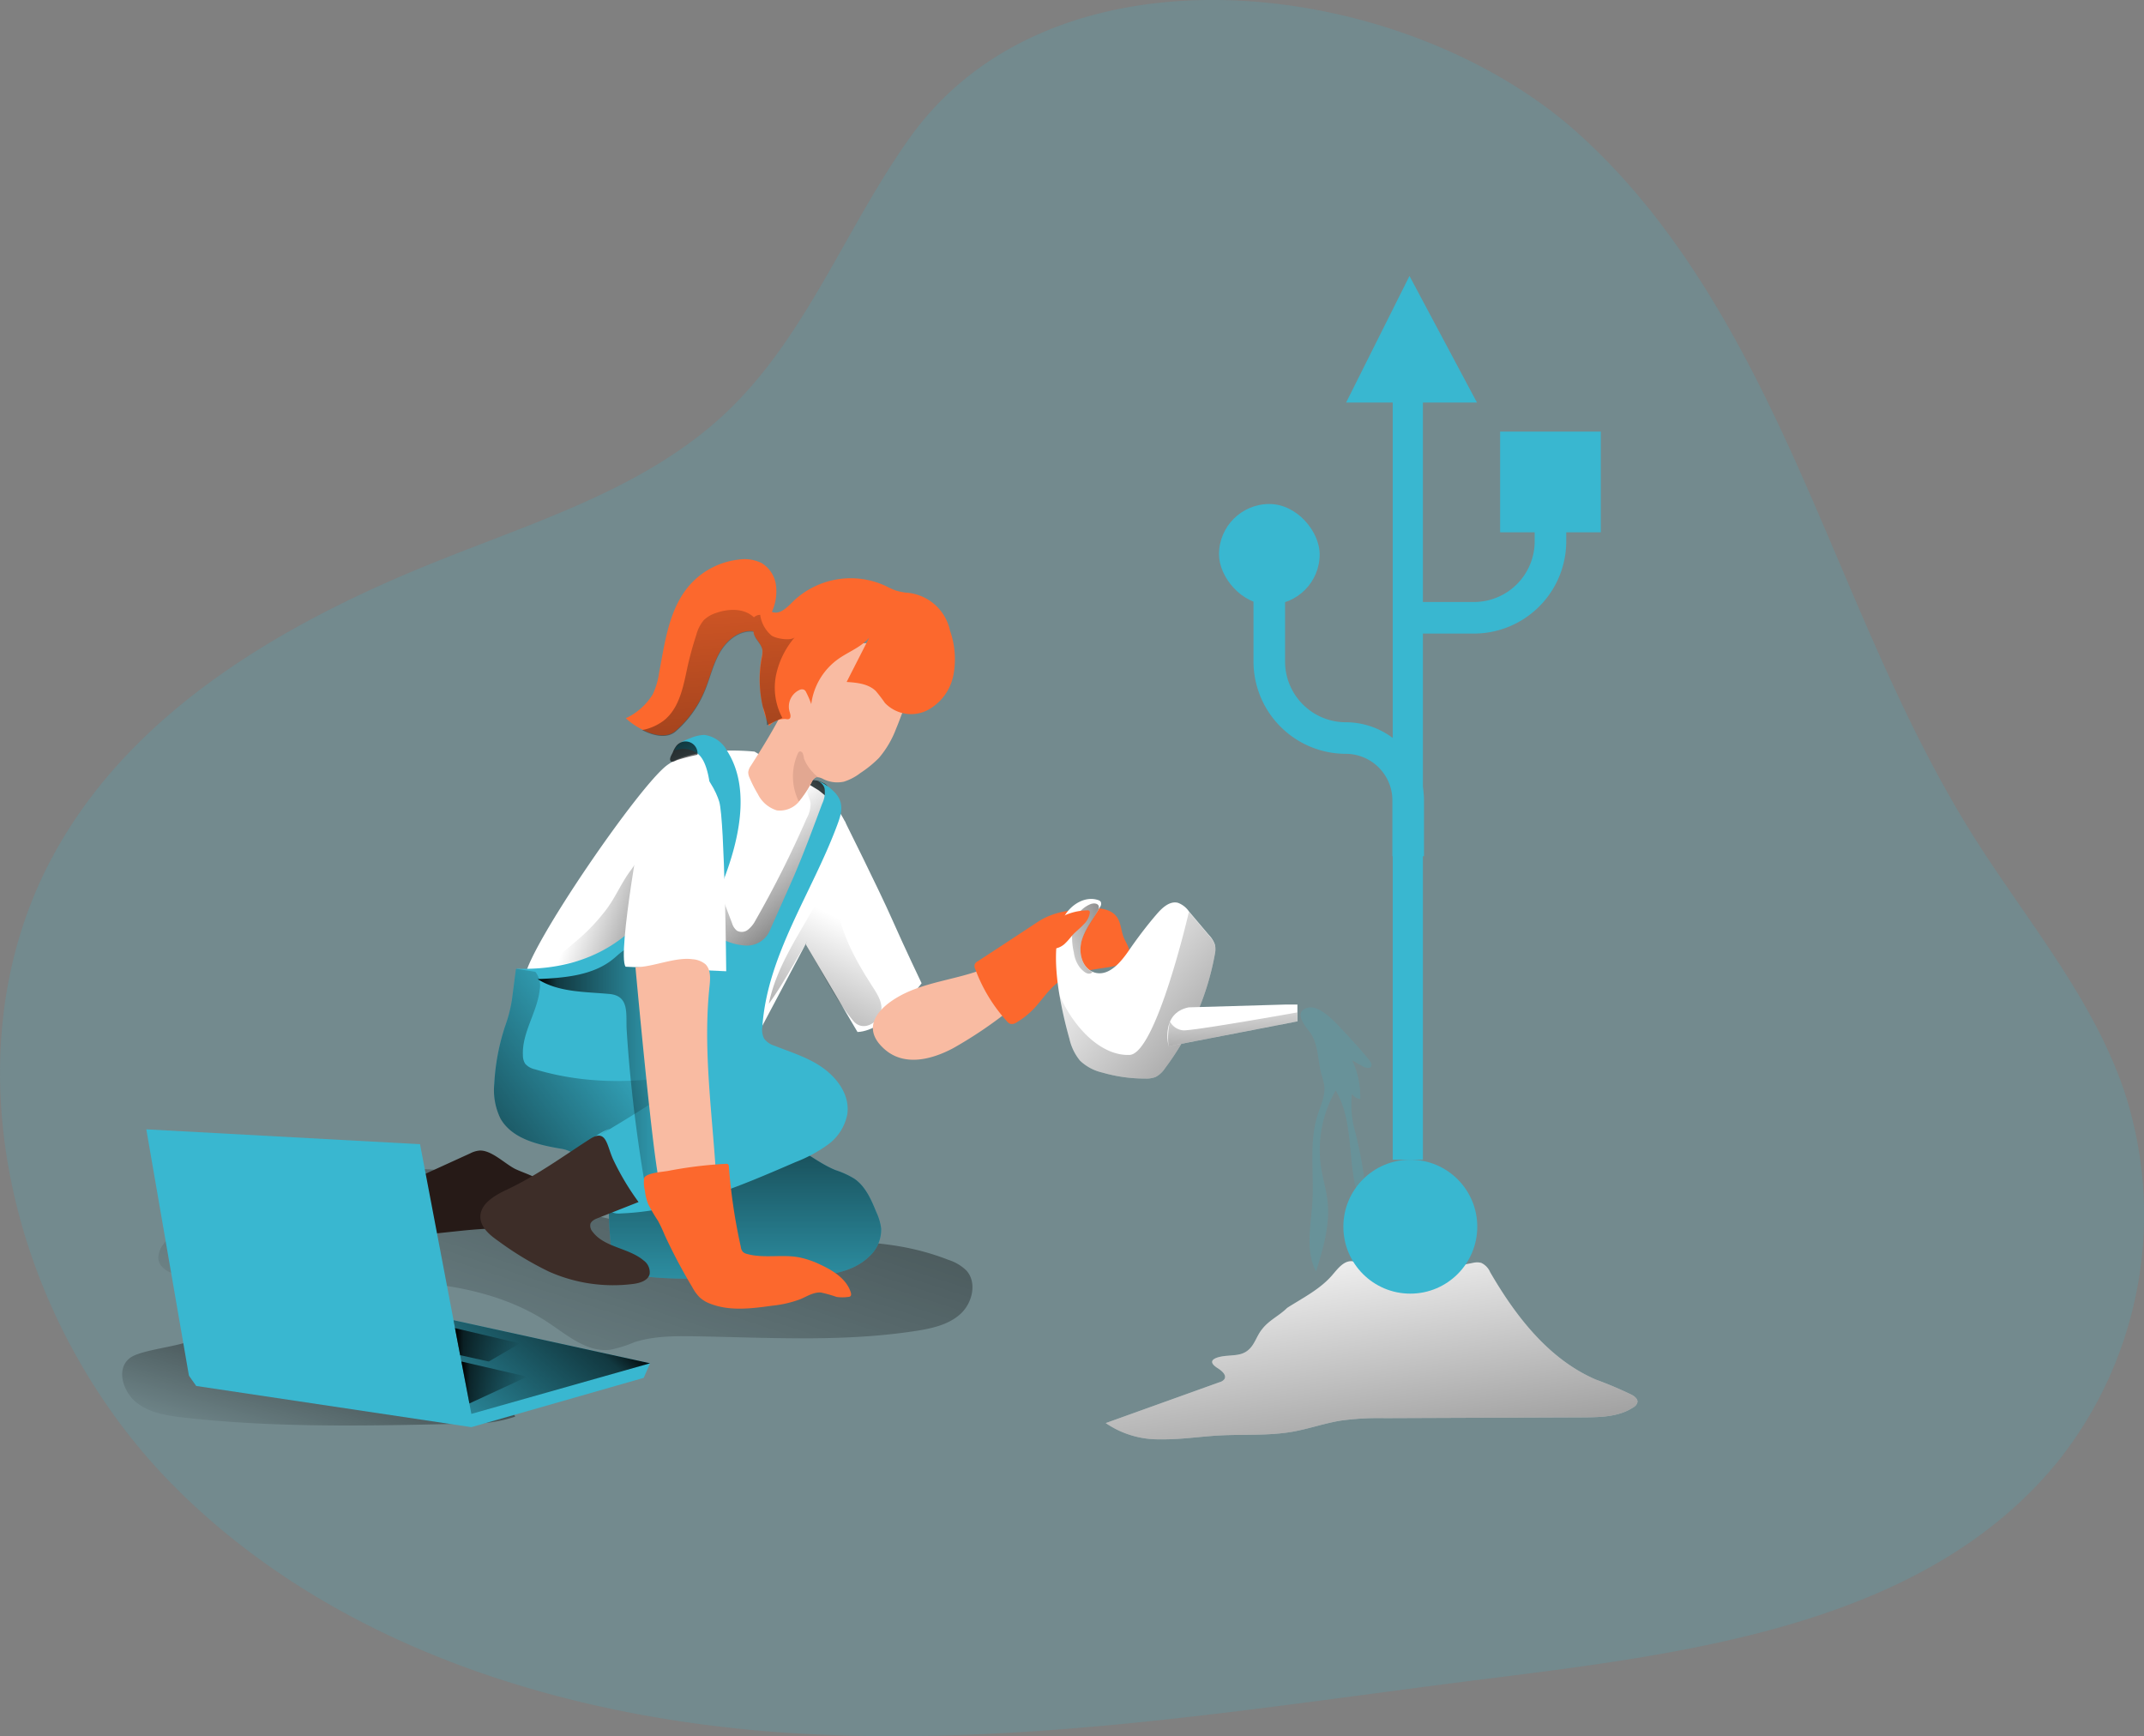 <svg id="Layer_1" data-name="Layer 1" xmlns="http://www.w3.org/2000/svg" xmlns:xlink="http://www.w3.org/1999/xlink" viewBox="0 0 359.29 290.92"><rect x="0" y="0" width="359.29" height="290.92" fill="#808080" stroke="none"/><defs><linearGradient id="linear-gradient" x1="66.26" y1="216.74" x2="55.84" y2="252.5" gradientUnits="userSpaceOnUse"><stop offset="0.01"/><stop offset="0.13" stop-opacity="0.69"/><stop offset="1" stop-opacity="0"/></linearGradient><linearGradient id="linear-gradient-2" x1="243.63" y1="294.42" x2="231.24" y2="210.51" xlink:href="#linear-gradient"/><linearGradient id="linear-gradient-3" x1="131.54" y1="126.46" x2="91" y2="249.78" xlink:href="#linear-gradient"/><linearGradient id="linear-gradient-4" x1="145.64" y1="135.87" x2="138.6" y2="143.33" xlink:href="#linear-gradient"/><linearGradient id="linear-gradient-5" x1="131" y1="184.06" x2="131" y2="235.02" xlink:href="#linear-gradient"/><linearGradient id="linear-gradient-6" x1="146.48" y1="168.74" x2="128.88" y2="148.05" xlink:href="#linear-gradient"/><linearGradient id="linear-gradient-7" x1="125.83" y1="165.76" x2="103.21" y2="157.59" xlink:href="#linear-gradient"/><linearGradient id="linear-gradient-8" x1="75.14" y1="201.63" x2="111.74" y2="174.32" xlink:href="#linear-gradient"/><linearGradient id="linear-gradient-9" x1="96.24" y1="186.62" x2="121.37" y2="186.62" xlink:href="#linear-gradient"/><linearGradient id="linear-gradient-10" x1="129.45" y1="204.39" x2="150.28" y2="161.78" xlink:href="#linear-gradient"/><linearGradient id="linear-gradient-11" x1="118.85" y1="128.43" x2="127.09" y2="147.79" xlink:href="#linear-gradient"/><linearGradient id="linear-gradient-12" x1="130.7" y1="187.63" x2="124.32" y2="83.83" xlink:href="#linear-gradient"/><linearGradient id="linear-gradient-13" x1="237.37" y1="207.22" x2="185.56" y2="162.17" xlink:href="#linear-gradient"/><linearGradient id="linear-gradient-14" x1="202.05" y1="158.67" x2="179.91" y2="166.83" xlink:href="#linear-gradient"/><linearGradient id="linear-gradient-15" x1="213.94" y1="195.85" x2="212.25" y2="171.07" xlink:href="#linear-gradient"/><linearGradient id="linear-gradient-16" x1="98.32" y1="217.83" x2="71.47" y2="249.92" xlink:href="#linear-gradient"/><linearGradient id="linear-gradient-17" x1="77.32" y1="231.65" x2="88.34" y2="231.65" xlink:href="#linear-gradient"/><linearGradient id="linear-gradient-18" x1="76.25" y1="225.34" x2="87.12" y2="225.34" xlink:href="#linear-gradient"/></defs><title>11</title><path d="M158.59,29.35c-10.7,15-17.27,33.2-30.66,45.91-13.09,12.43-31,18-47.76,24.69-25.64,10.17-51.28,24.8-64.7,48.9C-3.3,182.52,7.94,227.43,35,254.89s66.56,39.57,105.05,41.79,76.86-4.36,115.12-9.15c34.89-4.37,73.87-9.25,96-36.61a66.36,66.36,0,0,0,10.92-62.08c-5.42-15.77-16.59-28.77-25.45-42.9-12-19.19-19.86-40.64-29.09-61.32s-20.26-41.17-37.14-56.27C241.61,2.62,183.12-5.12,158.59,29.35Z" transform="translate(-6.17 -6.21)" fill="#39b7d0" opacity="0.18" style="isolation:isolate"/><path d="M29.06,241.23c2.22,1.76,5.17,2.2,8,2.52,15.7,1.76,31.56,1.37,47.35,1a23.2,23.2,0,0,0,8.09-1.17c-.49-1.22-1.89-1.76-3.14-2.17q-14.06-4.62-28.18-9C53.38,229.94,45.6,228,37.74,231c-2.41.93-8.09,1.46-9.78,2.74C25.51,235.6,26.83,239.47,29.06,241.23Z" transform="translate(-6.17 -6.21)" fill="url(#linear-gradient)"/><polygon points="108.94 228.43 107.87 230.87 78.99 239.13 32.88 232.23 31.66 230.5 108.94 228.43" fill="#39b7d0"/><path d="M221.87,225.36c2.63-1.68,5.5-3.11,7.54-5.47.93-1.08,1.94-2.47,3.36-2.35a4.41,4.41,0,0,1,1.44.5c5.79,2.65,12.52,1,18.78-.22a2.81,2.81,0,0,1,1.41,0,3,3,0,0,1,1.48,1.54c4.29,7.41,9.84,14.6,17.69,18a65.2,65.2,0,0,1,6.08,2.58c.47.27,1,.69.92,1.22a1.34,1.34,0,0,1-.69.86c-2.41,1.6-5.48,1.66-8.37,1.68l-33.31.13a46.77,46.77,0,0,0-7.39.42c-2.71.45-5.32,1.37-8,1.85-4.07.72-8.25.41-12.38.64-3.25.18-6.49.7-9.75.64a15.66,15.66,0,0,1-9.21-2.72l19.07-6.85a1.45,1.45,0,0,0,.83-.54c.39-.69-.48-1.39-1.15-1.82-2.38-1.51.47-2,1.68-2.07,1.52-.14,2.69-.11,3.76-1.25.82-.86,1.21-2.24,2-3.19C218.83,227.41,220.55,226.68,221.87,225.36Z" transform="translate(-6.17 -6.21)" fill="#fff"/><path d="M221.87,225.36c2.63-1.68,5.5-3.11,7.54-5.47.93-1.08,1.94-2.47,3.36-2.35a4.41,4.41,0,0,1,1.44.5c5.79,2.65,12.52,1,18.78-.22a2.81,2.81,0,0,1,1.41,0,3,3,0,0,1,1.48,1.54c4.29,7.41,9.84,14.6,17.69,18a65.2,65.2,0,0,1,6.08,2.58c.47.27,1,.69.92,1.22a1.34,1.34,0,0,1-.69.86c-2.41,1.6-5.48,1.66-8.37,1.68l-33.31.13a46.77,46.77,0,0,0-7.39.42c-2.71.45-5.32,1.37-8,1.85-4.07.72-8.25.41-12.38.64-3.25.18-6.49.7-9.75.64a15.66,15.66,0,0,1-9.21-2.72l19.07-6.85a1.45,1.45,0,0,0,.83-.54c.39-.69-.48-1.39-1.15-1.82-2.38-1.51.47-2,1.68-2.07,1.52-.14,2.69-.11,3.76-1.25.82-.86,1.21-2.24,2-3.19C218.83,227.41,220.55,226.68,221.87,225.36Z" transform="translate(-6.17 -6.21)" fill="url(#linear-gradient-2)"/><path d="M165.13,217.32a7.56,7.56,0,0,1,3,1.79c1.8,2,1,5.44-1,7.26s-4.81,2.44-7.49,2.85c-12.2,1.89-24.63,1.11-37,.9-3.43-.05-6.93-.06-10.19,1a20.86,20.86,0,0,1-4,1.25c-3.81.49-7.11-2.35-10.3-4.48-8.67-5.78-19.56-7.07-30-7.1s-20.93,1-31.21-.71c-1.87-.32-4.15-1.19-4.25-3.09a3.9,3.9,0,0,1,.9-2.34c3.09-4.36,8.26-6.81,13.46-8s10.58-1.47,15.84-2.4c4.63-.81,9.22-2.18,13.92-2.14,5.94,0,11.59,2.34,17.21,4.25a148.15,148.15,0,0,0,37.85,7.59C143.68,214.72,153.78,212.88,165.13,217.32Z" transform="translate(-6.17 -6.21)" fill="url(#linear-gradient-3)"/><path d="M144.68,139.78a2.24,2.24,0,0,0,.32-1.15,1.25,1.25,0,0,0-.21-.76,1.73,1.73,0,0,0-.77-.52,3.47,3.47,0,0,0-1.69-.42c-.44,0-1,.35-.65.82a6.81,6.81,0,0,0,1.47.94A18.41,18.41,0,0,1,144.68,139.78Z" transform="translate(-6.17 -6.21)" fill="url(#linear-gradient-4)"/><path d="M86.49,199a4.19,4.19,0,0,0-1.53.47l-18.68,8.52a2.73,2.73,0,0,0-1.55,1.24,2.21,2.21,0,0,0,1,2.4,8.71,8.71,0,0,0,4.6,1.47c8.29.77,16.72-2.18,24.88-.55,3.74.74,4.43-6,2.13-8.06-1.32-1.17-3.26-1.67-4.83-2.41C90.78,201.21,88.47,198.85,86.49,199Z" transform="translate(-6.17 -6.21)" fill="#261a17"/><path d="M146.25,202.29a14.73,14.73,0,0,1,3.12,1.44c1.87,1.3,2.82,3.53,3.68,5.64a9.05,9.05,0,0,1,.79,2.71,6.08,6.08,0,0,1-2.06,4.71c-3.13,3-7.9,3.24-12.23,3.31l-15.31.26a62.2,62.2,0,0,1-13.78-.79,2,2,0,0,1-1-.41,2.27,2.27,0,0,1-.55-1.44,62.9,62.9,0,0,1-.7-10.87,2.77,2.77,0,0,1,.45-1.63,2.83,2.83,0,0,1,1.75-.78L119,202.8a27.47,27.47,0,0,0,5.29-1.39c3.31-1.36,7-5.27,10.84-4.73S142.65,200.89,146.25,202.29Z" transform="translate(-6.17 -6.21)" fill="#39b7d0"/><path d="M146.25,202.29a14.73,14.73,0,0,1,3.12,1.44c1.87,1.3,2.82,3.53,3.68,5.64a9.05,9.05,0,0,1,.79,2.71,6.08,6.08,0,0,1-2.06,4.71c-3.13,3-7.9,3.24-12.23,3.31l-15.31.26a62.2,62.2,0,0,1-13.78-.79,2,2,0,0,1-1-.41,2.27,2.27,0,0,1-.55-1.44,62.9,62.9,0,0,1-.7-10.87,2.77,2.77,0,0,1,.45-1.63,2.83,2.83,0,0,1,1.75-.78L119,202.8a27.47,27.47,0,0,0,5.29-1.39c3.31-1.36,7-5.27,10.84-4.73S142.65,200.89,146.25,202.29Z" transform="translate(-6.17 -6.21)" fill="url(#linear-gradient-5)"/><path d="M132.62,132.15s-10-1.12-14.64,2.26-23.09,30.22-23.84,35.47,7.7,7.28,18.11,9.25a95.18,95.18,0,0,0,20.37,1.41l12.86-24.25s3.8-9.26,2.25-12.5a14.81,14.81,0,0,0-4.45-5.21Z" transform="translate(-6.17 -6.21)" fill="#fff"/><path d="M142,140.8a5,5,0,0,1-.65,2.53,176.24,176.24,0,0,1-8.61,17.16A4.79,4.79,0,0,1,131.5,162a1.68,1.68,0,0,1-1.84.15,2.51,2.51,0,0,1-.82-1.27L126,153.42a40.79,40.79,0,0,0-4.5,12,1.69,1.69,0,0,0,.15,1.4,1.62,1.62,0,0,0,1,.44,22.91,22.91,0,0,0,10.88-.62,5.14,5.14,0,0,0,2.19-1.12,5.93,5.93,0,0,0,1.22-2.11l7.75-19.18c.58-1.42,1.13-3.1.34-4.41-.42-.68-2.17-2-3-1.69C140.78,138.47,141.88,139.71,142,140.8Z" transform="translate(-6.17 -6.21)" fill="url(#linear-gradient-6)"/><path d="M96.21,168.12a30.22,30.22,0,0,0,17-5.56A9.85,9.85,0,0,0,116,159.9c1.82-2.88.89-6.64-.1-9.9s-3.08.8-4,2c-1.53,2-2.5,4.39-4,6.43a32.43,32.43,0,0,1-5.32,5.6C101.22,165.14,98.05,168.1,96.21,168.12Z" transform="translate(-6.17 -6.21)" fill="url(#linear-gradient-7)"/><path d="M148.16,192.91a8.22,8.22,0,0,1-3.26,5.1,24.16,24.16,0,0,1-5.44,2.93c-9.38,4.06-19,8.19-29.23,8.59a3,3,0,0,1-1.77-.31,3.3,3.3,0,0,1-1.11-1.82c-.85-2.4-2.23-5.49-4.22-7.28a5.43,5.43,0,0,0-2.73-1.4c-3.91-.65-8.33-1.62-10.32-5.05A10.85,10.85,0,0,1,89,187.82a36.73,36.73,0,0,1,1.82-9.67,24.09,24.09,0,0,0,1.13-4.34c.22-1.67.43-3.35.65-5a.35.35,0,0,1,.13-.28.36.36,0,0,1,.23,0c6.59.19,13-1.43,18.15-5.71a48.17,48.17,0,0,0,5.44-5.53,44.25,44.25,0,0,0,6.93-9.39,16.6,16.6,0,0,0,1.84-8.17c-.12-2-.52-5.78-2.12-7.14a3.93,3.93,0,0,0-4-.61c.33-1.14,1.58-1.69,2.7-2.1a6.37,6.37,0,0,1,2.3-.53A5.08,5.08,0,0,1,128,132c4.14,6.41,1.86,15.48-.72,22.05-1.08,2.72-2.47,5.48-2.24,8.4,0,.35,2.32,1.22,2.66,1.36a9.81,9.81,0,0,0,3.19.82,4.2,4.2,0,0,0,4.4-2.77l2.11-4.74c.6-1.34,1.19-2.68,1.77-4,1.72-4,3.25-8.14,4.78-12.24a4.38,4.38,0,0,0,.4-2.55c-.2-.84-1.18-1.55-1.95-1.16,1.14-.58,3.43,1.44,4,2.22,1.24,1.64.74,3.29.06,5.09-4.2,11.31-11.7,21.71-12.53,33.74a3.31,3.31,0,0,0,.28,2,3.39,3.39,0,0,0,1.8,1.23c2.83,1.13,5.8,2,8.26,3.84S148.6,189.9,148.16,192.91Z" transform="translate(-6.17 -6.21)" fill="#39b7d0"/><path d="M106.47,196.52l1.86-1.17a9,9,0,0,0-5,4.33l-.22.44a5.43,5.43,0,0,0-2.73-1.4c-3.91-.65-8.33-1.62-10.32-5.05A10.85,10.85,0,0,1,89,187.82a36.73,36.73,0,0,1,1.82-9.67,24.09,24.09,0,0,0,1.13-4.34c.22-1.67.43-3.35.65-5a.37.37,0,0,1,.11-.27h0l3.18.51a3.72,3.72,0,0,1,.72,3c-.41,3.78-3,7.18-2.81,11a2.61,2.61,0,0,0,.38,1.4,3,3,0,0,0,1.64.93c8.93,2.7,18.58,2.43,27.66.3Q115.18,191.39,106.47,196.52Z" transform="translate(-6.17 -6.21)" fill="url(#linear-gradient-8)"/><path d="M121.24,206.18a1.67,1.67,0,0,1-.13,1.59,1.61,1.61,0,0,1-1,.38,21.58,21.58,0,0,1-4.4.09A1.17,1.17,0,0,1,115,208a1.14,1.14,0,0,1-.29-.68Q113,197.94,112,188.41q-.51-4.82-.81-9.64c-.16-2.6.52-5.63-2.79-6-4.15-.4-8.61-.25-12.12-2.5,4.45-.22,9.23-.57,12.67-3.39.94-.77,1.82-1.74,3-1.94a3.58,3.58,0,0,1,2.62.72c3.32,2.38,3.11,6.44,3.46,10.11.62,6.46.73,13,1.39,19.42A73.63,73.63,0,0,0,121.24,206.18Z" transform="translate(-6.17 -6.21)" fill="url(#linear-gradient-9)"/><circle cx="236.34" cy="205.54" r="11.22" fill="#39b7d0"/><rect x="233.39" y="65.24" width="5.06" height="129.08" fill="#39b7d0"/><polygon points="225.58 67.45 247.51 67.45 236.2 46.24 225.58 67.45" fill="#39b7d0"/><path d="M253.18,112.37H242.72v-5.29h10.46a10.18,10.18,0,0,0,10.17-10.17V88.73h5.29v8.18A15.48,15.48,0,0,1,253.18,112.37Z" transform="translate(-6.17 -6.21)" fill="#39b7d0"/><rect x="251.39" y="72.32" width="16.87" height="16.87" fill="#39b7d0"/><path d="M244.8,149.68h-5.29v-9.34a7.82,7.82,0,0,0-7.81-7.82,15.49,15.49,0,0,1-15.47-15.46V95.4h5.29v21.66a10.19,10.19,0,0,0,10.18,10.17,13.12,13.12,0,0,1,13.1,13.11Z" transform="translate(-6.17 -6.21)" fill="#39b7d0"/><rect x="210.44" y="90.66" width="16.87" height="16.87" rx="8.44" transform="translate(431.59 191.98) rotate(180)" fill="#39b7d0"/><path d="M159.46,122.07c-1.66,1.79-2.16,4-3.11,6.21a16.54,16.54,0,0,1-2.88,4.92,19,19,0,0,1-3.11,2.53,9,9,0,0,1-2.75,1.45,5.22,5.22,0,0,1-3.49-.44,2.4,2.4,0,0,0-.84-.29.74.74,0,0,0-.36,0,1.45,1.45,0,0,0-.66.68,18.78,18.78,0,0,1-2.22,3.38l0,.05a4.2,4.2,0,0,1-3.67,1.44,5.27,5.27,0,0,1-3.2-2.74,20.61,20.61,0,0,1-1.37-2.69,2.16,2.16,0,0,1-.24-1,2.41,2.41,0,0,1,.45-1.07c2-3.13,3.93-6.26,5.58-9.56,1.76-3.51,3.36-7.44,6.75-9.42,2.53-1.49,5.63-1.6,8.57-1.52,2.46.07,5.22.38,6.77,2.29A4.53,4.53,0,0,1,159.46,122.07Z" transform="translate(-6.17 -6.21)" fill="#f9bba2"/><path d="M165.92,119.44a8.51,8.51,0,0,1-4.46,5.84,6.08,6.08,0,0,1-7-1.29,24.49,24.49,0,0,0-1.53-2c-1.25-1.21-3.14-1.4-4.88-1.51,1.19-2.35,2.59-5.07,3.78-7.43-1.37,1.62-3.47,2.36-5.2,3.59a11,11,0,0,0-4.51,7.55,14.51,14.51,0,0,0-.83-1.94,1,1,0,0,0-.34-.45.9.9,0,0,0-.77,0,3.07,3.07,0,0,0-1.7,3.63c.14.45.32,1.06-.1,1.26a.94.94,0,0,1-.5,0,3.53,3.53,0,0,0-2.83,1.16c-.05-.12-.1-.24-.14-.36-.14-.31-.25-.63-.36-.95a16.47,16.47,0,0,1-.57-2,0,0,0,0,1,0,0,20,20,0,0,1-.18-8.18,4,4,0,0,0,.11-1.32c-.19-1.14-1.45-1.92-1.48-3.07-2.33-.27-4.47,1.46-5.64,3.49s-1.67,4.37-2.58,6.53a18.24,18.24,0,0,1-4.84,6.68c-1.42,1.23-3.66.78-5.62-.24a12.1,12.1,0,0,1-2.71-1.87,10.5,10.5,0,0,0,4.51-4,12.35,12.35,0,0,0,1.06-3.55c1-5.24,1.67-10.9,5.23-14.87a12.91,12.91,0,0,1,8.15-4.17,6.49,6.49,0,0,1,3.82.59,5.12,5.12,0,0,1,2.4,3.71,8.27,8.27,0,0,1-.69,4.46c1.3.55,2.56-.74,3.55-1.74a13.94,13.94,0,0,1,15.6-2.56,13.35,13.35,0,0,0,1.59.72,10.94,10.94,0,0,0,1.7.36,8.05,8.05,0,0,1,7.41,6.36A14.37,14.37,0,0,1,165.92,119.44Z" transform="translate(-6.17 -6.21)" fill="#fc682d"/><path d="M143.28,136.45a.74.74,0,0,0-.36,0,1.45,1.45,0,0,0-.66.68,18.78,18.78,0,0,1-2.22,3.38,9.4,9.4,0,0,1-.13-8.12c.19-.41.56-.32.77,0a3.9,3.9,0,0,1,.22.91,6.68,6.68,0,0,0,1.48,2.3,3,3,0,0,0,.6.59Z" transform="translate(-6.17 -6.21)" fill="#e2a791"/><path d="M114,142.09s-4.45,24-3,26.1l16.87.76s-.24-25.27-1.17-28.41S120.42,127.62,114,142.09Z" transform="translate(-6.17 -6.21)" fill="#fff"/><path d="M147.73,143.79s5.77,11.56,7.88,16.34,5,10.83,5,10.83-5.81,8-10.74,8.17l-8.68-14.7Z" transform="translate(-6.17 -6.21)" fill="#fff"/><path d="M146.46,158.12a30.09,30.09,0,0,1,.37-10.53c-1.76,9.65-9.89,17.17-11.81,26.79,2.32-3.18,4.07-6.61,6.14-9.95,3,5,4.83,9,8,12.83,1.33,1.62,3.51.82,4.42-.94s-.43-3.59-1.42-5.15C149.58,167.15,147.24,162.88,146.46,158.12Z" transform="translate(-6.17 -6.21)" fill="url(#linear-gradient-10)"/><path d="M112.66,168.27s3,33.1,4.1,36.34a5.14,5.14,0,0,0,4.35,3.7,4.83,4.83,0,0,0,4.77-3.31,9.25,9.25,0,0,0,.19-3.32c-.69-10.06-2.07-20.16-1-30.19.14-1.31.25-2.83-.71-3.74a3.83,3.83,0,0,0-2.11-.81C119.32,166.52,115.61,168.27,112.66,168.27Z" transform="translate(-6.17 -6.21)" fill="#f9bba2"/><path d="M127.8,201.22a.52.52,0,0,1,.39.08.56.56,0,0,1,.12.38,95.23,95.23,0,0,0,2,13.43,1.58,1.58,0,0,0,.36.87,1.51,1.51,0,0,0,.68.34c2.86.8,6,0,8.88.6a15.27,15.27,0,0,1,3.44,1.2c2.14,1,4.35,2.38,5.07,4.63.07.23.11.52-.08.67a.63.63,0,0,1-.36.1,6.7,6.7,0,0,1-1.95,0,22.22,22.22,0,0,0-2.62-.74c-1.21-.08-2.3.63-3.41,1.11a18.68,18.68,0,0,1-4.74,1.1c-3.44.48-7.06.94-10.3-.3a5.41,5.41,0,0,1-1.93-1.16,7.37,7.37,0,0,1-1.17-1.65,91.23,91.23,0,0,1-4.63-8.74,23.44,23.44,0,0,0-1.12-2.38,30,30,0,0,1-1.61-2.73,8.05,8.05,0,0,1-.57-2.27,5.63,5.63,0,0,1-.13-2.19c.45-.88,3.26-1,4.14-1.19A69.43,69.43,0,0,1,127.8,201.22Z" transform="translate(-6.17 -6.21)" fill="#fc682d"/><path d="M165.89,181.85a71.6,71.6,0,0,0,9.42-6.35l6.75-5.09a4.11,4.11,0,0,0,1.49-1.61c.52-1.28-.31-2.68-1.11-3.81-.38-.55-.87-1.15-1.53-1.15a2.1,2.1,0,0,0-1.07.38,52.29,52.29,0,0,1-10.4,4.91c-3.49,1.12-7.18,1.66-10.58,3.05-4.09,1.67-9.13,5.46-4.67,9.64C157.53,185,162.23,183.79,165.89,181.85Z" transform="translate(-6.17 -6.21)" fill="#f9bba2"/><path d="M170,167.29a1.15,1.15,0,0,0-.48.47,1.13,1.13,0,0,0,.08.82,26.75,26.75,0,0,0,5.29,8.73,1.41,1.41,0,0,0,.64.47,1.34,1.34,0,0,0,1-.26,13.32,13.32,0,0,0,2.88-2.29c1.35-1.41,2.4-3.13,3.94-4.32,2.43-1.88,5.66-2.18,8.69-2.65,1.45-.22,3.22-.83,3.38-2.29.1-.95-.58-1.79-.94-2.69-.45-1.1-.44-2.4-1.12-3.38-1-1.44-3-1.61-4.79-1.46-3.07.25-5.86.53-8.46,2.22C176.77,162.86,173.41,165.08,170,167.29Z" transform="translate(-6.17 -6.21)" fill="#fc682d"/><path d="M113.18,207.62l-6.87,2.71c-.49.19-1,.44-1.2.94a1.56,1.56,0,0,0,.38,1.35c2,2.64,6,2.65,8.55,4.8a2.44,2.44,0,0,1,1,2.25c-.25,1.1-1.59,1.52-2.72,1.67a26.45,26.45,0,0,1-14.13-2.05,53,53,0,0,1-8.42-5.07c-1.44-1-3-2.25-3.1-4-.09-2.29,2.39-3.71,4.47-4.69,5-2.36,9.27-5.49,13.88-8.46,2.83-1.82,2.81,1.08,3.92,3.45A43.38,43.38,0,0,0,113.18,207.62Z" transform="translate(-6.17 -6.21)" fill="#3d2d28"/><path d="M118.93,132.24a3.92,3.92,0,0,1,.43-.84,2,2,0,0,1,3.69,1.28,33.86,33.86,0,0,0-3.33.86c-.35.12-1,.55-1.21.13S118.82,132.53,118.93,132.24Z" transform="translate(-6.17 -6.21)" fill="url(#linear-gradient-11)"/><path d="M137.28,126.5l-2.34,1.1-.24.11a6.26,6.26,0,0,0-.12-1.06,10.55,10.55,0,0,0-.57-2,0,0,0,0,1,0,0,20,20,0,0,1-.18-8.18,4,4,0,0,0,.11-1.32c-.19-1.14-1.45-1.92-1.48-3.07-2.33-.27-4.47,1.46-5.64,3.49s-1.67,4.37-2.58,6.53a18.24,18.24,0,0,1-4.84,6.68c-1.42,1.23-3.66.78-5.62-.24a8.75,8.75,0,0,0,3.62-1.59c2.66-2.1,3.29-5.78,4-9.08.4-1.78.89-3.55,1.46-5.29a6.3,6.3,0,0,1,1.26-2.47,5.26,5.26,0,0,1,2.1-1.21c2.1-.74,4.68-.79,6.29.75a1.58,1.58,0,0,1,1.05-.42,5.55,5.55,0,0,0,1.88,3.45c.68.52,3.29,1,3.95.27a14.18,14.18,0,0,0-3.19,6.47A10.72,10.72,0,0,0,137.28,126.5Z" transform="translate(-6.17 -6.21)" fill="url(#linear-gradient-12)"/><path d="M209.74,166.19a45.24,45.24,0,0,1-8.33,19,4.33,4.33,0,0,1-1.59,1.48,4.27,4.27,0,0,1-1.7.26,25.38,25.38,0,0,1-7.2-1,8,8,0,0,1-3.76-2,8.78,8.78,0,0,1-1.78-3.68,70.63,70.63,0,0,1-1.66-7.28c-.8-4.7-1-9.84.79-13.19,1.1-2,3.53-3.5,5.7-2.75a.77.77,0,0,1,.42.28.85.85,0,0,1-.11.86c-.05.1-.11.2-.17.3-1,1.79-2.35,3.4-2.91,5.37s.05,4.41,1.81,5.19a2.23,2.23,0,0,0,.43.16c2.33.62,4.29-1.72,5.66-3.71s3-4.17,4.71-6.14c.91-1.06,2.16-2.2,3.51-1.86a3.88,3.88,0,0,1,1.85,1.44l3.38,4a4.2,4.2,0,0,1,1,1.66A4.06,4.06,0,0,1,209.74,166.19Z" transform="translate(-6.17 -6.21)" fill="#fff"/><path d="M209.74,166.19a45.24,45.24,0,0,1-8.33,19,4.33,4.33,0,0,1-1.59,1.48,4.27,4.27,0,0,1-1.7.26,25.38,25.38,0,0,1-7.2-1,8,8,0,0,1-3.76-2,8.78,8.78,0,0,1-1.78-3.68,70.63,70.63,0,0,1-1.66-7.28c2.66,5.95,7.28,10.19,11.74,10S205.41,159,205.41,159l3.38,4a4.2,4.2,0,0,1,1,1.66A4.06,4.06,0,0,1,209.74,166.19Z" transform="translate(-6.17 -6.21)" fill="url(#linear-gradient-13)"/><path d="M187.44,163.89c-.55,1.92.05,4.41,1.81,5.19-.46.49-1.14.39-2.13-.77a5.3,5.3,0,0,1-1-2.53,10.78,10.78,0,0,1-.07-4.66,4.8,4.8,0,0,1,2.93-3.44c.48-.16,1.15-.13,1.32.35a1.13,1.13,0,0,1,0,.41v.08C189.36,160.31,188,161.92,187.44,163.89Z" transform="translate(-6.17 -6.21)" fill="url(#linear-gradient-14)"/><path d="M188.45,158.75a.51.51,0,0,1,.25.06.41.41,0,0,1,.1.36,3.35,3.35,0,0,1-1,1.9c-.49.53-1.06,1-1.57,1.49s-.92,1.1-1.44,1.6a3.22,3.22,0,0,1-1.88,1,.5.5,0,0,1-.32,0,.54.54,0,0,1-.22-.36c-.37-1.39-.59-3.59.79-4.42A9.59,9.59,0,0,1,188.45,158.75Z" transform="translate(-6.17 -6.21)" fill="#fc682d"/><path d="M205.36,175l16.23-.47h2v2.82L202,181.52S200.57,176,205.36,175Z" transform="translate(-6.17 -6.21)" fill="#fff"/><path d="M202.23,177.38a2.82,2.82,0,0,0,2.19,1.47c1.55.14,19.14-3,19.14-3v1.5L202,181.52A11.88,11.88,0,0,1,202.23,177.38Z" transform="translate(-6.17 -6.21)" fill="url(#linear-gradient-15)"/><path d="M230.11,177.7c1.92,2,3.77,4,5.52,6.14.25.31.52.75.3,1.09s-.89.21-1.32,0l-1.85-1.06a14.14,14.14,0,0,1,1.36,6.49,2,2,0,0,1-1.4-.86,16.72,16.72,0,0,0,.6,6.54,71,71,0,0,1,1.52,8c.08.67-.1,1.62-.78,1.59-.51,0-.76-.64-.86-1.14-1.06-5.23-.47-11-3.2-15.56a19.88,19.88,0,0,0-2.43,13c.3,1.87.87,3.69,1.07,5.57.44,4-.75,7.93-1.93,11.75-1.84-3.5-.85-7.72-.61-11.67.3-4.84-.6-9.85.86-14.48.52-1.66,1.34-3.31,1.13-5a14.49,14.49,0,0,0-.51-2c-.62-2.35-.46-5-1.91-6.95-.78-1-2.77-3.33-.47-4.05C226.88,174.53,229.09,176.67,230.11,177.7Z" transform="translate(-6.17 -6.21)" fill="#39b7d0" opacity="0.18" style="isolation:isolate"/><polygon points="31.66 230.5 24.52 189.23 70.39 191.72 78.99 236.91 31.66 230.5" fill="#39b7d0"/><polygon points="78.99 236.91 108.94 228.43 76 221.21 78.99 236.91" fill="#39b7d0"/><polygon points="78.99 236.91 108.94 228.43 76 221.21 78.99 236.91" fill="url(#linear-gradient-16)"/><polygon points="77.32 228.13 88.34 230.68 78.66 235.16 77.32 228.13" fill="url(#linear-gradient-17)"/><polygon points="77.11 227.07 81.91 228.13 87.12 225.1 76.25 222.54 77.11 227.07" fill="url(#linear-gradient-18)"/></svg>